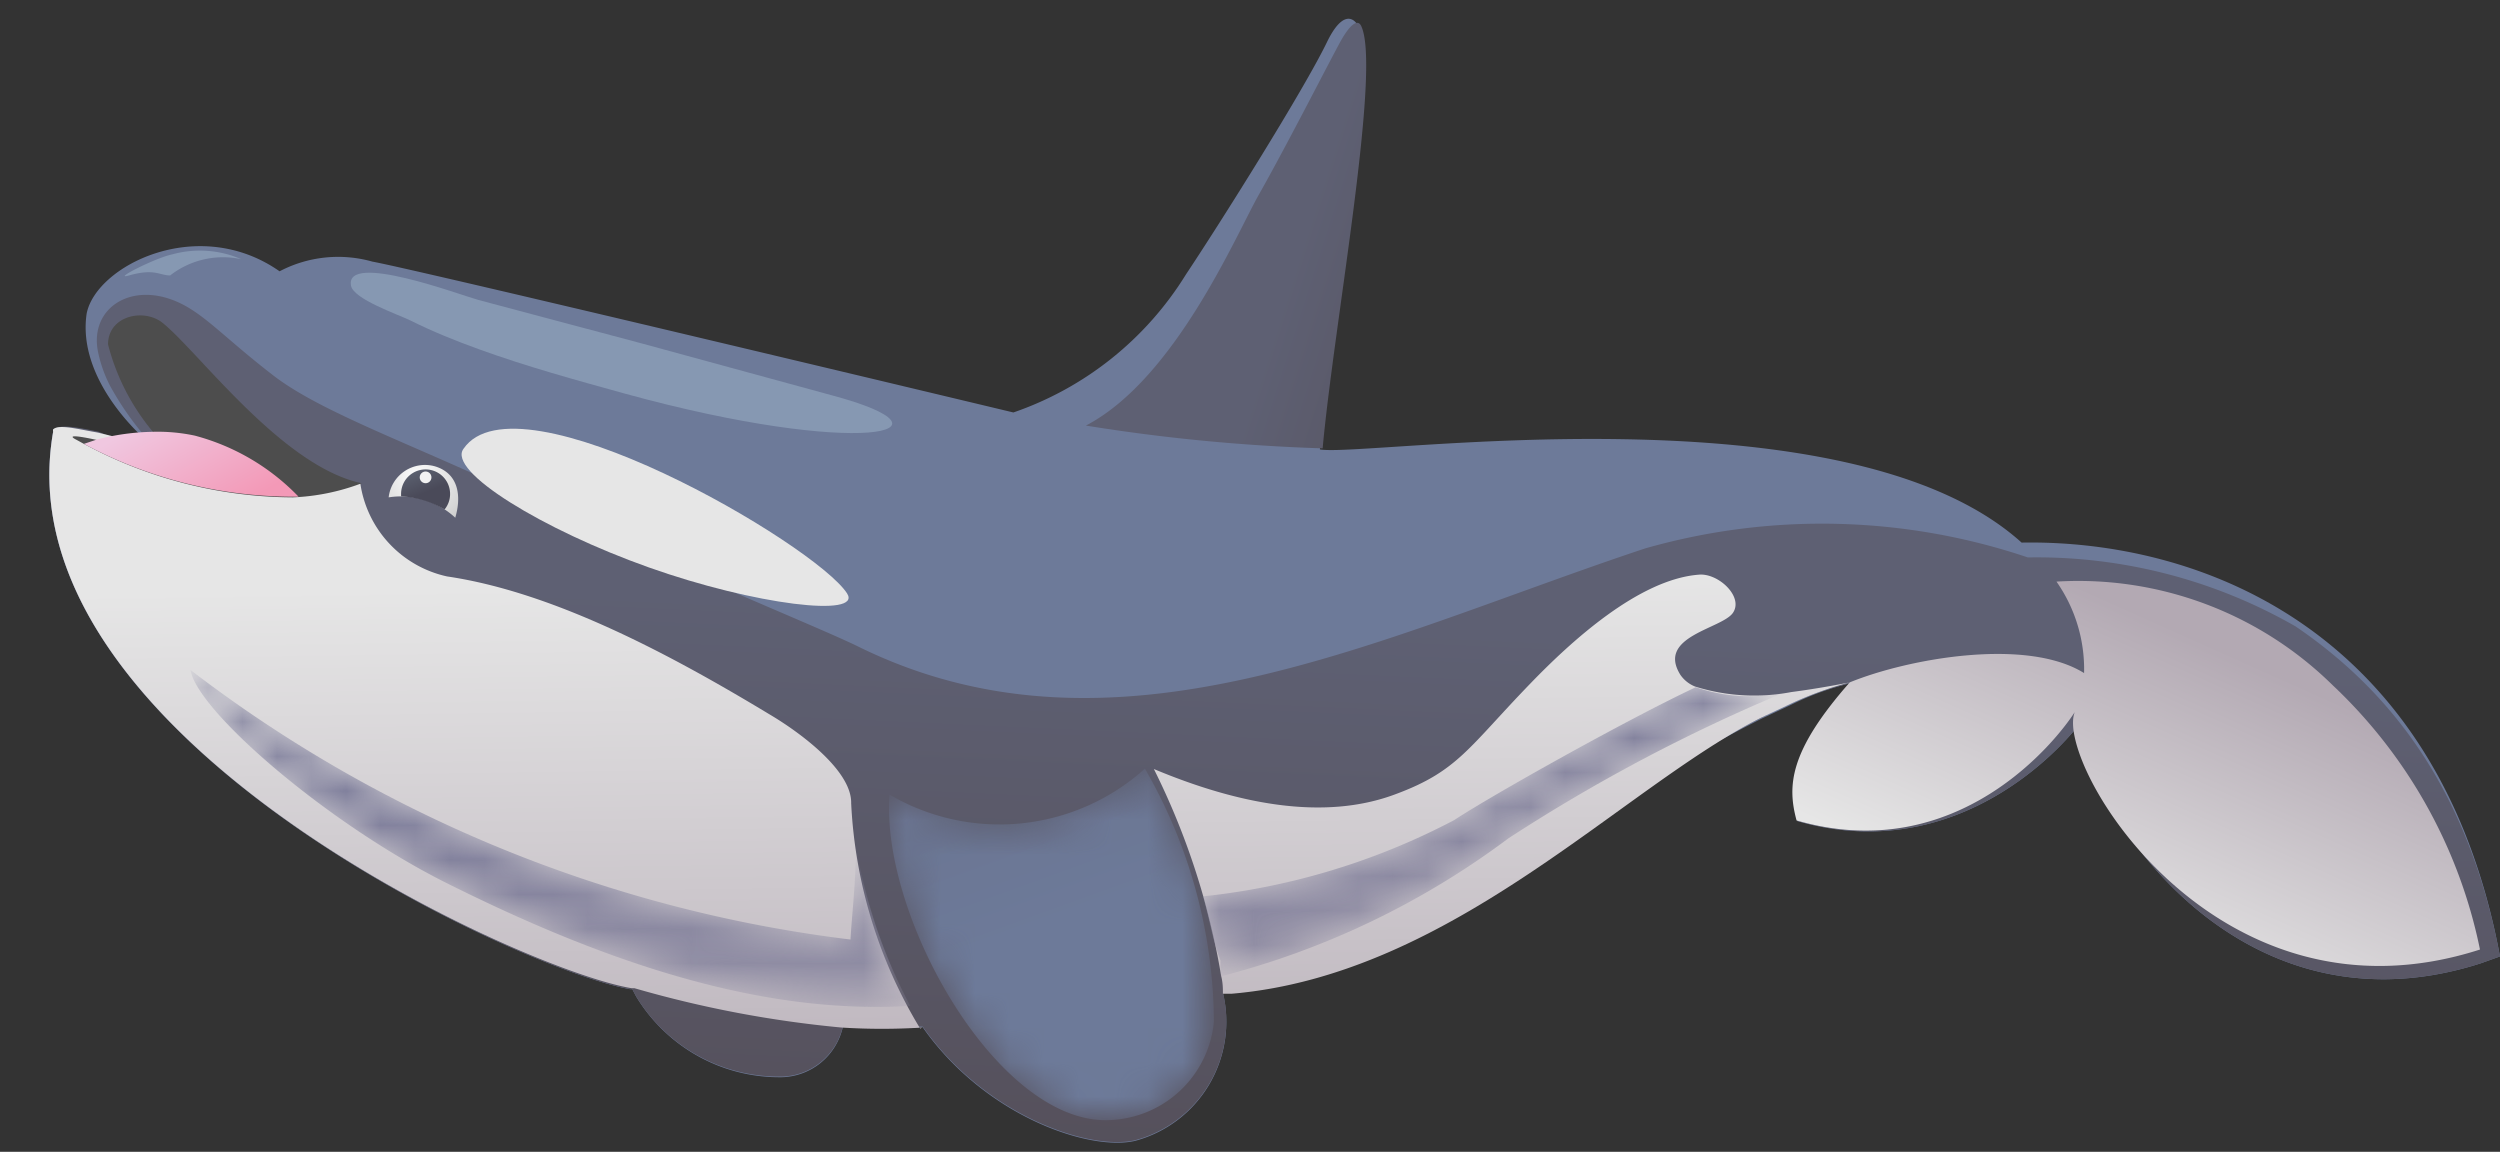 <svg xmlns="http://www.w3.org/2000/svg" xmlns:xlink="http://www.w3.org/1999/xlink" viewBox="-1.43 -0.51 72.43 33.37"><rect x="-1.43" y="-0.51" width="72.43" height="33.37" fill="#333333" stroke="none"/><defs><linearGradient id="a" x1="14.21" y1="32.27" x2="14.55" y2="22.79" gradientUnits="userSpaceOnUse"><stop offset="0" stop-color="#fff"/><stop offset="1"/></linearGradient><linearGradient id="e" x1="43.34" y1="27.75" x2="41.36" y2="21.2" xlink:href="#a"/><linearGradient id="i" x1="26.79" y1="19.25" x2="29.32" y2="26.23" gradientUnits="userSpaceOnUse"><stop offset="0"/><stop offset="1" stop-color="#fff"/></linearGradient><linearGradient id="g" x1="34.89" y1="33.18" x2="35.61" y2="17.45" gradientUnits="userSpaceOnUse"><stop offset="0" stop-color="#55505b"/><stop offset="1" stop-color="#5e6073"/></linearGradient><linearGradient id="b" x1="12.57" y1="16.52" x2="12.83" y2="34.17" gradientUnits="userSpaceOnUse"><stop offset="0" stop-color="#e6e6e6"/><stop offset="1" stop-color="#b3a9b3"/></linearGradient><linearGradient id="j" x1="3.13" y1="11.47" x2="4.9" y2="14.5" gradientUnits="userSpaceOnUse"><stop offset="0" stop-color="#f0c7e0"/><stop offset="1" stop-color="#f399b7"/></linearGradient><linearGradient id="k" x1="42.01" y1="16.1" x2="42.26" y2="33.75" xlink:href="#b"/><filter id="c" x="4.09" y="18.9" width="20.85" height="9.76" filterUnits="userSpaceOnUse" color-interpolation-filters="sRGB"><feFlood flood-color="#fff" result="bg"/><feBlend in="SourceGraphic" in2="bg"/></filter><mask id="l" x="4.09" y="18.9" width="20.85" height="9.76" maskUnits="userSpaceOnUse"><g mask="url(#f)" filter="url(#c)"><path d="M11.48 25.06c4 2 8.79 3.87 13.46 3.57A15.23 15.23 0 0 1 23.37 24c0 1-.12 2-.16 2.71A39.22 39.22 0 0 1 4.09 18.9c.18 1.17 3.91 4.41 7.39 6.16z" style="mix-blend-mode:multiply" fill="url(#a)"/></g></mask><linearGradient id="f" x1="14.21" y1="32.27" x2="14.55" y2="22.79" gradientUnits="userSpaceOnUse"><stop offset="0" stop-color="#a6a0af"/><stop offset="1" stop-color="#7b7b99"/></linearGradient><linearGradient id="m" x1="59.35" y1="26.93" x2="63.16" y2="18.42" xlink:href="#b"/><filter id="d" x="33.41" y="19.37" width="16.86" height="8.38" filterUnits="userSpaceOnUse" color-interpolation-filters="sRGB"><feFlood flood-color="#fff" result="bg"/><feBlend in="SourceGraphic" in2="bg"/></filter><mask id="n" x="33.41" y="19.37" width="16.86" height="8.38" maskUnits="userSpaceOnUse"><g mask="url(#h)" filter="url(#d)"><path d="M50.27 19.55a49.76 49.76 0 0 0-8 4.23 23.83 23.83 0 0 1-8.34 4v-.46c-.25-.65-.28-1.07-.51-1.86a20.15 20.15 0 0 0 7.28-2.21c1.11-.73 5-2.91 7-3.85a4.72 4.72 0 0 0 2.57.15z" style="mix-blend-mode:multiply" fill="url(#e)"/></g></mask><linearGradient id="o" x1="43.34" y1="27.75" x2="41.36" y2="21.2" xlink:href="#f"/><linearGradient id="p" x1="42.55" y1="8.75" x2="36.2" y2="6.72" xlink:href="#g"/><filter id="h" x="24.32" y="21.76" width="9.47" height="10.19" filterUnits="userSpaceOnUse" color-interpolation-filters="sRGB"><feFlood flood-color="#fff" result="bg"/><feBlend in="SourceGraphic" in2="bg"/></filter><mask id="q" x="24.32" y="21.76" width="9.47" height="10.19" maskUnits="userSpaceOnUse"><g mask="url(#m)" filter="url(#h)"><path d="M24.34 22.51a6.3 6.3 0 0 0 7.4-.75 14.8 14.8 0 0 1 2 7.33 3.15 3.15 0 0 1-3 2.85c-3.22.18-6.66-5.86-6.4-9.43z" style="mix-blend-mode:multiply" fill="url(#i)"/></g></mask><linearGradient id="r" x1="26.79" y1="19.25" x2="29.32" y2="26.23" gradientUnits="userSpaceOnUse"><stop offset="0" stop-color="#69728e"/><stop offset="1" stop-color="#6d7a99"/></linearGradient><radialGradient id="s" cx="10.69" cy="13.34" r="1.64" gradientUnits="userSpaceOnUse"><stop offset="0" stop-color="#fff"/><stop offset="1" stop-color="#ccc"/></radialGradient><linearGradient id="t" x1="10.65" y1="13.14" x2="10.9" y2="13.76" gradientUnits="userSpaceOnUse"><stop offset="0" stop-color="#5a5f6e"/><stop offset="1" stop-color="#4a4a59"/></linearGradient></defs><title>Depositphotos_108049442_04</title><g data-name="Layer 2"><g data-name="—ÎÓÈ_1"><path d="M71 27.2l-.56.2c-7.7 2.47-12.07-5.72-11.44-7.19-.51.8-3.67 4.42-8.35 3.07-.27-1-.22-2 1.54-4a8.22 8.22 0 0 0-1.73.63l-.83.39c-4 2-9.7 5.88-11.11 6.64a11.08 11.08 0 0 1-4.23 1.32H34a3.57 3.57 0 0 1-2.53 4.28c-1.29.32-4.34-.68-6.17-3.29h-.11a6.94 6.94 0 0 1-.93 0 11.54 11.54 0 0 1-1.27-.1v.09a1.86 1.86 0 0 1-1.85 1.46A4.85 4.85 0 0 1 17 28.36l-.11-.21h-.06C13.69 27.6-1.43 20.75.11 12a.14.14 0 0 1 0-.07c.68.05 1.8.25 2.17.3h.51s-2-1.68-1.71-3.65C1.34 7.2 4.3 5.69 6.67 7.35a3.65 3.65 0 0 1 2.69-.28c1.19.21 18.57 4.37 18.57 4.37a9.51 9.51 0 0 0 5-4c1-1.5 3.42-5.35 4.09-6.74.59-1.21 1-.48 1-.08a7.22 7.22 0 0 1 0 1.79c-.32 3.24-1.19 9.67-1.21 10.1 1.27.24 15.2-1.93 20.33 2.7 5.09-.09 12.09 2.44 13.86 11.99z" fill="#6d7a99"/><path d="M71 27.2l-.56.2c-7.7 2.47-12.07-5.72-11.44-7.19-.51.8-3.67 4.42-8.35 3.07-.27-1-.22-2 1.54-4a10.89 10.89 0 0 0-2.58 1c-4 2-9.7 5.88-11.11 6.64a11.08 11.08 0 0 1-4.23 1.32H34a3.57 3.57 0 0 1-2.53 4.28c-1.29.32-4.34-.68-6.17-3.29h-.11a6.94 6.94 0 0 1-.93 0 11.54 11.54 0 0 1-1.27-.1v.09a1.86 1.86 0 0 1-1.85 1.46A4.85 4.85 0 0 1 17 28.36l-.11-.21h-.05C13.73 27.62-1.43 20.76.11 12c.05-.26.71-.13 1.32 0a13.62 13.62 0 0 0 1.84.62c-.12 0-.17-.14-.3-.26a8.7 8.7 0 0 1-1.21-1.69 3.8 3.8 0 0 1-.34-.94C1.1 8.34 2.56 7.48 4.09 8.44c.61.38 1.2 1 2.35 1.89 1.35 1.07 4 2 6.83 3.34 4.36 2.12 8.89 3.93 10.16 4.55 7.46 3.68 15.12-.29 22.8-2.84a18.66 18.66 0 0 1 11.09.26 15.06 15.06 0 0 1 7.76 2c2.69 1.83 5 4.66 5.92 9.56z" fill="url(#g)"/><path d="M12 12.49c1.56-2.27 10.19 2.77 11.11 4.19.46.71-2.67.34-5.74-.75s-5.86-2.79-5.37-3.44z" fill="#e6e6e6"/><path d="M25.29 29.26a18.57 18.57 0 0 1-2.34 0 32.34 32.34 0 0 1-6-1.14h-.08C13.69 27.6-1.43 20.75.11 12a.14.14 0 0 1 0-.07c.16-.16.74 0 1.28.09.34.08.67.17.86.2h.07l.54.14c.92.26 2.61.76 3.59.94a17.07 17.07 0 0 0 2.56.2 3.24 3.24 0 0 0 2.51 2.69c3.12.46 6.52 2.29 9.35 4 .83.49 2.38 1.61 2.36 2.57a13.85 13.85 0 0 0 2 6.53z" fill="url(#b)"/><path d="M9.05 13.49a6.32 6.32 0 0 1-2 .41A12.85 12.85 0 0 1 1 12.35l-.2-.11c-.32-.16 0-.13.59 0a24.15 24.15 0 0 1 2.4.6A6.43 6.43 0 0 1 3 12a6.45 6.45 0 0 1-1.3-2.53c0-.82 1-1.05 1.55-.65 1.03.8 3.47 4.18 5.8 4.67z" fill="#4d4d4d"/><path d="M7.22 13.88h-.14A12.85 12.85 0 0 1 1 12.35l.39-.13A6.89 6.89 0 0 1 3 12a5.18 5.18 0 0 1 1.21.11 6.47 6.47 0 0 1 3.01 1.77z" fill="url(#j)"/><path d="M52.16 19.26a10.38 10.38 0 0 0-1.73.63l-.83.39c-4 2-8.93 7.45-15.34 8H34c0-.14 0-.32-.05-.51a21.25 21.25 0 0 0-1.95-6c2.39 1 4.9 1.52 7 .73 1.81-.67 2.11-1.35 3.92-3.22 1.16-1.2 3.12-3 4.86-3.14.56-.06 1.31.63 1 1.1s-2.24.68-1.52 1.81a.94.94 0 0 0 .42.33 5.73 5.73 0 0 0 2.79.16q.77-.1 1.69-.28z" fill="url(#k)"/><g mask="url(#l)"><path d="M11.48 25.06c4 2 8.79 3.87 13.46 3.57A15.23 15.23 0 0 1 23.37 24c0 1-.12 2-.16 2.71A39.22 39.22 0 0 1 4.09 18.9c.18 1.17 3.91 4.41 7.39 6.16z" fill="url(#f)"/></g><path d="M70.42 27c-7.68 2.47-12.33-5.41-11.74-6.88-.51.8-3.39 4.49-8.06 3.14-.27-1-.22-2 1.54-4 1.69-.69 5.12-1.31 6.79-.27a4.42 4.42 0 0 0-.8-2.65 10.5 10.5 0 0 1 8 3A14.49 14.49 0 0 1 70.42 27z" fill="url(#m)"/><g mask="url(#n)"><path d="M50.27 19.55a49.76 49.76 0 0 0-8 4.23 23.83 23.83 0 0 1-8.34 4v-.46c-.25-.65-.28-1.07-.51-1.86a20.15 20.15 0 0 0 7.28-2.21c1.11-.73 5-2.91 7-3.85a4.72 4.72 0 0 0 2.57.15z" fill="url(#o)"/></g><path d="M5.56 7a3 3 0 0 0-2-.14c-.49.1-1.78.76-1.25.61.74-.21.88 0 1.19 0A2.49 2.49 0 0 1 5.56 7z" fill="#8698b2"/><path d="M22.66 10.94c4 1.07.83 1.83-6-.05-1.41-.39-2.83-.78-4.21-1.28-.69-.25-1.36-.52-2-.84-.37-.18-1.63-.61-1.71-1-.19-1 3.2.28 3.69.41l4.77 1.27z" fill="#8698b2"/><path d="M36.89 12.48C37.2 9 38.61 1.43 38 .23c-.11-.2-.33 0-.57.42s-1.55 3-2.4 4.5c-.64 1.13-2.41 5.32-5 6.67a53.48 53.48 0 0 0 6.86.66z" fill="url(#p)"/><g mask="url(#q)"><path d="M24.34 22.51a6.3 6.3 0 0 0 7.4-.75 14.8 14.8 0 0 1 2 7.33 3.15 3.15 0 0 1-3 2.85c-3.22.18-6.66-5.86-6.4-9.43z" fill="url(#r)"/></g><path d="M9.83 13.9a1.06 1.06 0 0 1 1.34-.9c.7.21.77.88.59 1.49a2.3 2.3 0 0 0-1.93-.59z" fill="url(#s)"/><path d="M11.61 13.8a.7.7 0 0 1-.16.45 2.82 2.82 0 0 0-1.26-.38v-.07a.71.71 0 1 1 1.42 0z" fill="url(#t)"/><circle cx="10.9" cy="13.32" r=".17" fill="#f2f2f2"/></g></g></svg>